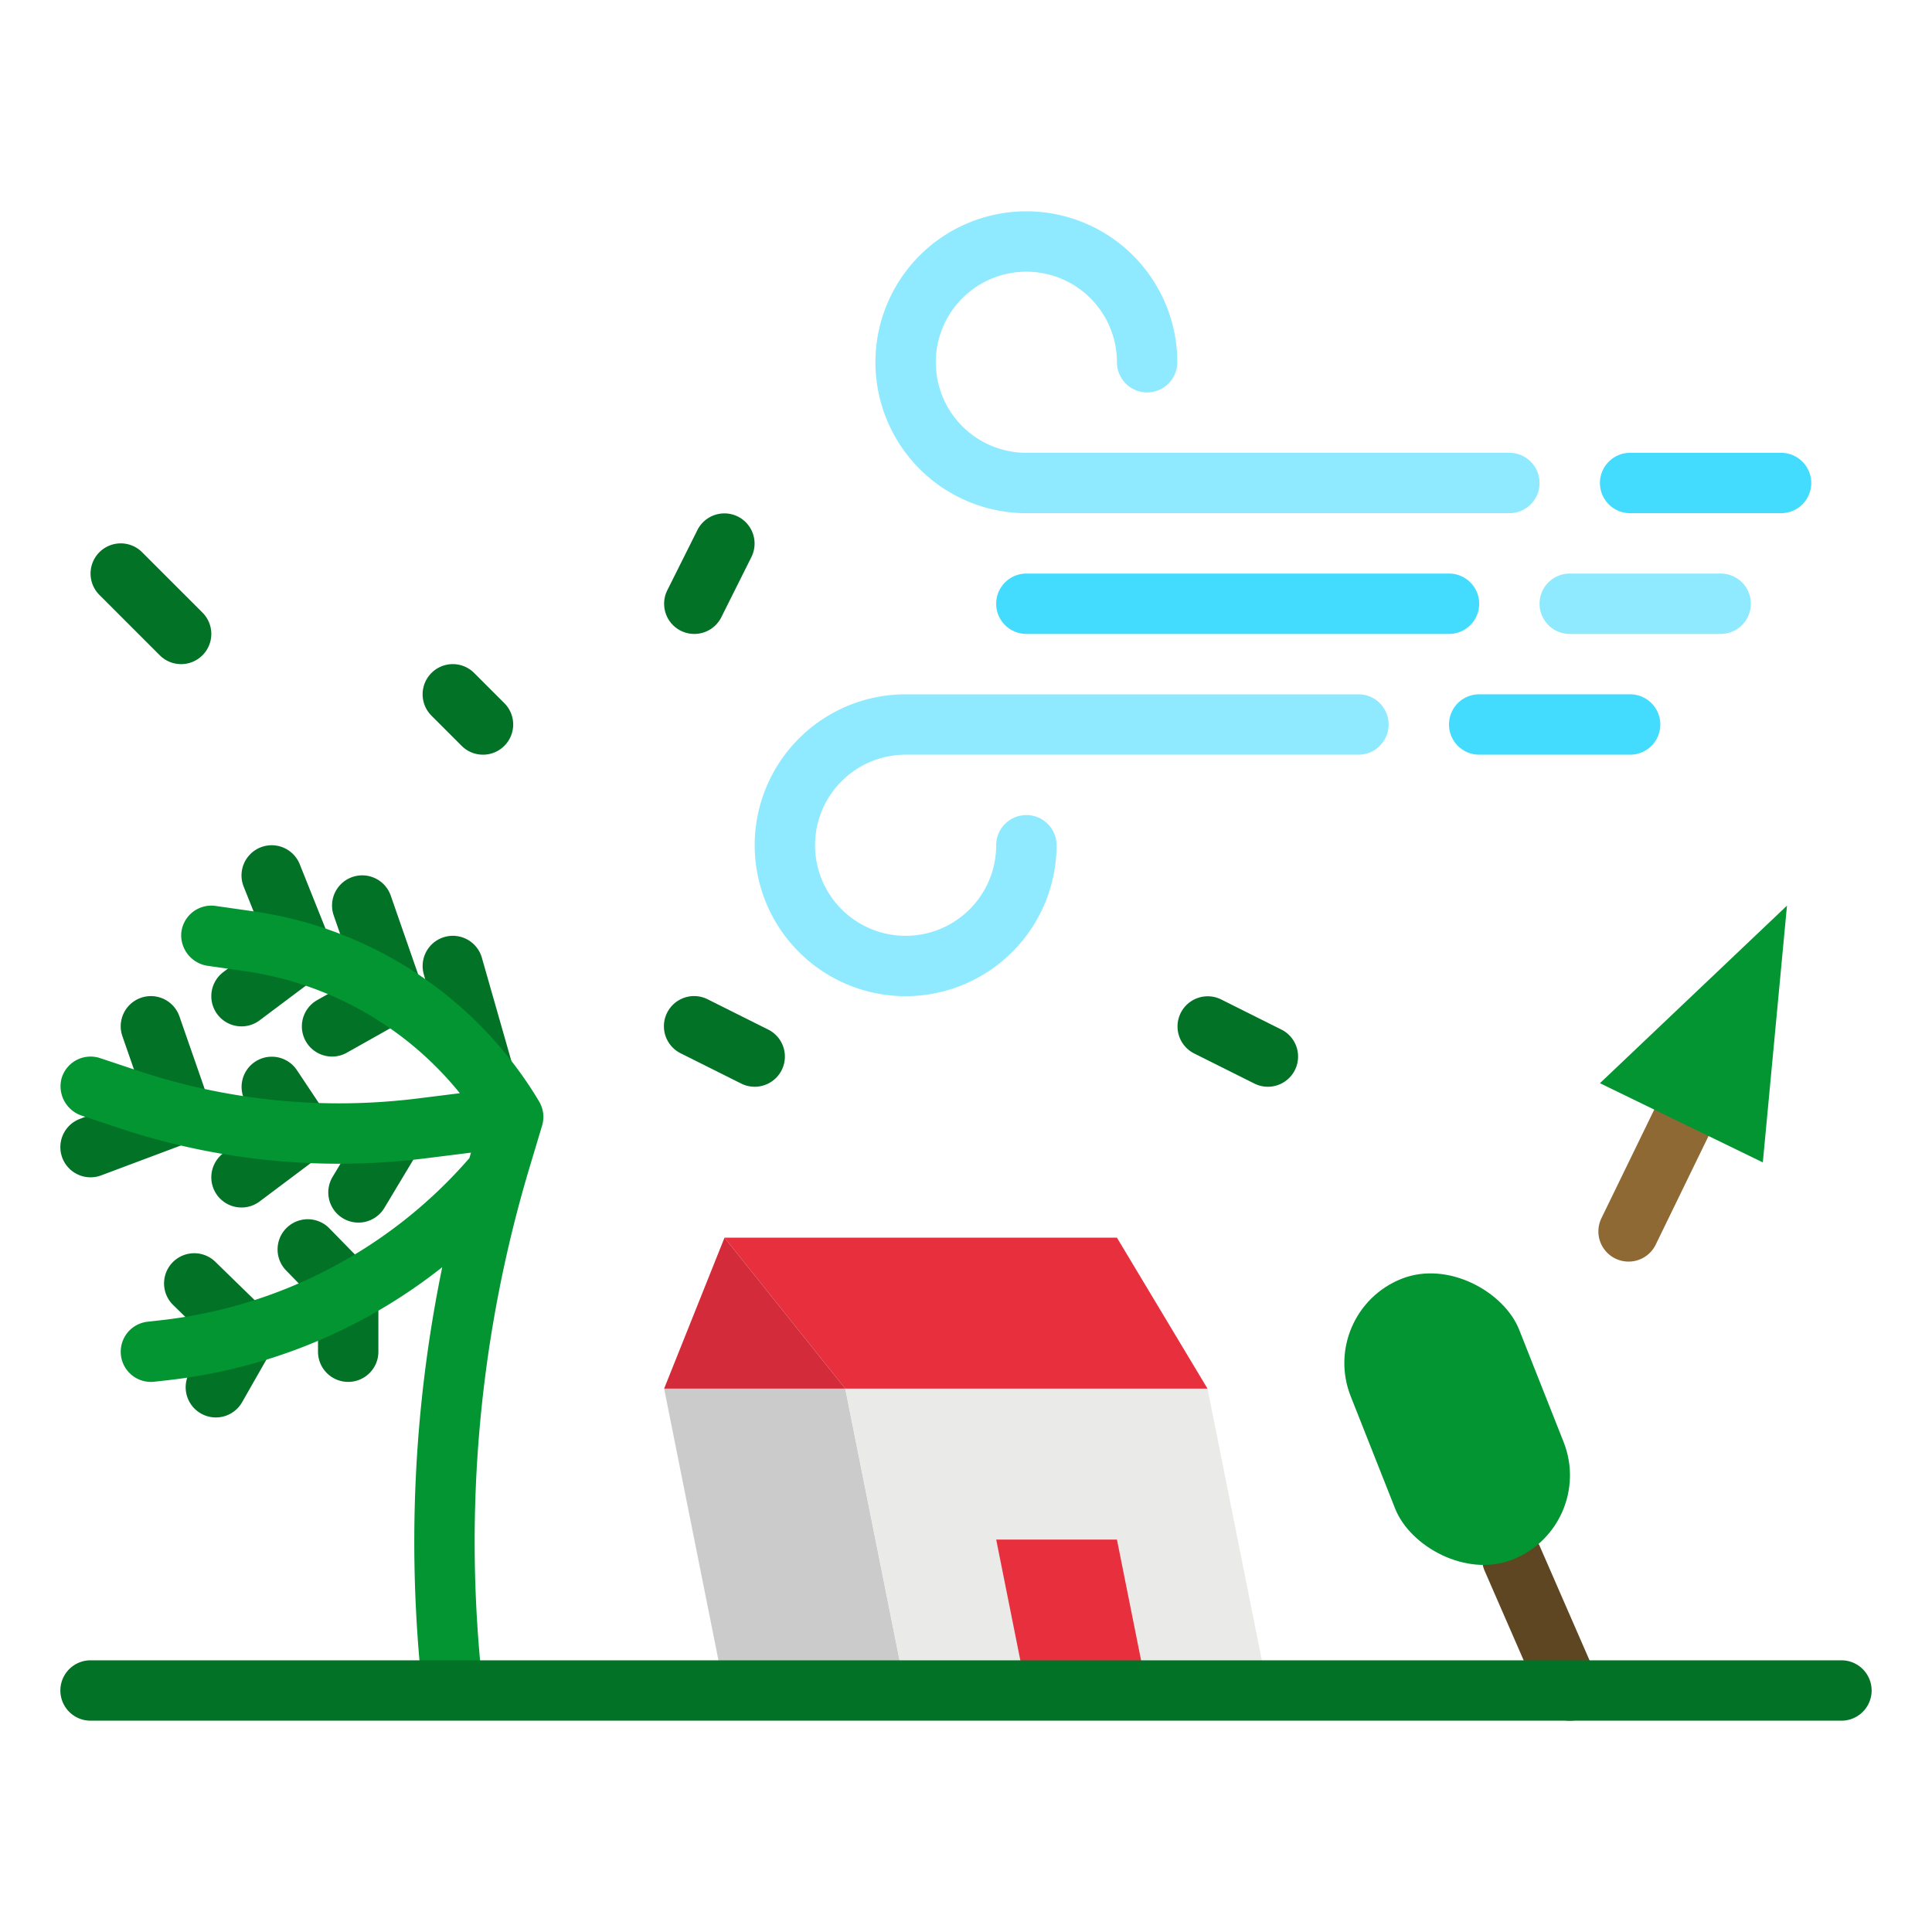 <svg xmlns="http://www.w3.org/2000/svg" version="1.1" xmlns:xlink="http://www.w3.org/1999/xlink" xmlns:svgjs="http://svgjs.com/svgjs" width="512" height="512" x="0" y="0" viewBox="0 0 512 512" style="enable-background:new 0 0 512 512" xml:space="preserve"><g><g xmlns="http://www.w3.org/2000/svg" id="flat"><path d="m416 456a8 8 0 0 1 -7.337-4.805l-15.17-34.805a8 8 0 1 1 14.667-6.39l15.173 34.8a8 8 0 0 1 -7.333 11.2z" fill="#5f4623" data-original="#5f4623" style=""></path><g fill="#027226"><path d="m64.006 272a8 8 0 0 1 -4.806-14.4l11.1-8.322-5.723-14.307a8 8 0 0 1 14.856-5.942l8 20a8 8 0 0 1 -2.633 9.371l-16 12a7.967 7.967 0 0 1 -4.794 1.6z" fill="#027226" data-original="#027226" style=""></path><path d="m88.007 280a8 8 0 0 1 -3.929-14.974l10.168-5.719-5.8-16.68a8 8 0 1 1 15.112-5.256l8 23a8 8 0 0 1 -3.634 9.6l-16 9a7.97 7.97 0 0 1 -3.917 1.029z" fill="#027226" data-original="#027226" style=""></path><path d="m128 292a8 8 0 0 1 -7.688-5.8l-8-28a8 8 0 0 1 15.384-4.4l8 28a8.007 8.007 0 0 1 -7.696 10.2z" fill="#027226" data-original="#027226" style=""></path><path d="m94.992 324a8 8 0 0 1 -6.852-12.117l9-15a8 8 0 1 1 13.72 8.232l-9 15a8 8 0 0 1 -6.868 3.885z" fill="#027226" data-original="#027226" style=""></path><path d="m24 312a8 8 0 0 1 -2.81-15.492l16.687-6.258-5.434-15.624a8 8 0 1 1 15.112-5.256l8 23a8 8 0 0 1 -4.747 10.118l-24 9a7.962 7.962 0 0 1 -2.808.512z" fill="#027226" data-original="#027226" style=""></path><path d="m64.006 320a8 8 0 0 1 -4.806-14.4l9.946-7.459-3.8-5.7a8 8 0 0 1 13.312-8.876l8 12a8 8 0 0 1 -1.858 10.835l-16 12a7.967 7.967 0 0 1 -4.794 1.6z" fill="#027226" data-original="#027226" style=""></path><path d="m57.2 375.639a8 8 0 0 1 -6.943-11.963l4.976-8.729-9.376-9.134a8 8 0 0 1 11.165-11.46l13.808 13.452a8 8 0 0 1 1.37 9.695l-8.04 14.1a8 8 0 0 1 -6.96 4.039z" fill="#027226" data-original="#027226" style=""></path><path d="m92.276 366.217a8 8 0 0 1 -8-8v-12.875l-8.439-8.64a8 8 0 0 1 11.447-11.18l10.716 10.971a8 8 0 0 1 2.276 5.59v16.134a8 8 0 0 1 -8 8z" fill="#027226" data-original="#027226" style=""></path></g><path d="m240 448h-48l-16-80h48z" fill="#cbcbcb" data-original="#cbcbcb" style=""></path><path d="m224 368h96l16 80h-96z" fill="#eaeae8" data-original="#eaeae8" style=""></path><path d="m304 448h-32l-8-40h32z" fill="#e82f3e" data-original="#e82f3e" style=""></path><path d="m224 368-32-40h104l24 40z" fill="#e82f3e" data-original="#e82f3e" style=""></path><path d="m176 368 16-40 32 40z" fill="#d32b39" data-original="#d32b39" style=""></path><rect fill="#029532" height="80" rx="24" transform="matrix(.93 -.368 .368 .93 -111.284 168.498)" width="48" x="362.105" y="336" data-original="#029532" style=""></rect><path d="m431.584 334.336a8 8 0 0 1 -7.188-11.5l13.993-28.778a8 8 0 1 1 14.389 7l-13.994 28.778a8 8 0 0 1 -7.2 4.5z" fill="#8f6934" data-original="#8f6934" style=""></path><path d="m384 168h-112a8 8 0 0 1 0-16h112a8 8 0 0 1 0 16z" fill="#43dcfe" data-original="#43dcfe" style=""></path><path d="m400 136h-128a40 40 0 1 1 40-40 8 8 0 0 1 -16 0 24 24 0 1 0 -24 24h128a8 8 0 0 1 0 16z" fill="#8feaff" data-original="#8feaff" style=""></path><path d="m240 264a40 40 0 0 1 0-80h120a8 8 0 0 1 0 16h-120a24 24 0 1 0 24 24 8 8 0 0 1 16 0 40.045 40.045 0 0 1 -40 40z" fill="#8feaff" data-original="#8feaff" style=""></path><path d="m432 200h-40a8 8 0 0 1 0-16h40a8 8 0 0 1 0 16z" fill="#43dcfe" data-original="#43dcfe" style=""></path><path d="m456 168h-40a8 8 0 0 1 0-16h40a8 8 0 0 1 0 16z" fill="#8feaff" data-original="#8feaff" style=""></path><path d="m472 136h-40a8 8 0 0 1 0-16h40a8 8 0 0 1 0 16z" fill="#43dcfe" data-original="#43dcfe" style=""></path><path d="m128 200a7.976 7.976 0 0 1 -5.657-2.343l-8-8a8 8 0 0 1 11.314-11.314l8 8a8 8 0 0 1 -5.657 13.657z" fill="#027226" data-original="#027226" style=""></path><path d="m183.994 168a8 8 0 0 1 -7.149-11.58l8-16a8 8 0 0 1 14.31 7.156l-8 16a8 8 0 0 1 -7.161 4.424z" fill="#027226" data-original="#027226" style=""></path><path d="m335.994 288a7.976 7.976 0 0 1 -3.572-.847l-16-8a8 8 0 0 1 7.156-14.31l16 8a8 8 0 0 1 -3.584 15.157z" fill="#027226" data-original="#027226" style=""></path><path d="m199.994 288a7.976 7.976 0 0 1 -3.572-.847l-16-8a8 8 0 1 1 7.156-14.31l16 8a8 8 0 0 1 -3.584 15.157z" fill="#027226" data-original="#027226" style=""></path><path d="m48 176a7.976 7.976 0 0 1 -5.657-2.343l-16-16a8 8 0 0 1 11.314-11.314l16 16a8 8 0 0 1 -5.657 13.657z" fill="#027226" data-original="#027226" style=""></path><path d="m142.8 291.794c-.011-.02-.015-.041-.027-.061a105.572 105.572 0 0 0 -75.816-50.25l-9.821-1.4a8 8 0 0 0 -9.107 7.288 8.207 8.207 0 0 0 7.152 8.6l9.513 1.359a89.579 89.579 0 0 1 57.123 32.322.044.044 0 0 1 -.028.07l-11.241 1.4a168.666 168.666 0 0 1 -73.814-7.308l-10.2-3.4a8 8 0 0 0 -10.261 5.533 8.209 8.209 0 0 0 5.5 9.746l9.9 3.3a184.8 184.8 0 0 0 58.257 9.407 182.187 182.187 0 0 0 22.6-1.4l12.289-1.536q-.215.72-.423 1.442a126.914 126.914 0 0 1 -81.912 42.987l-3.374.378a8 8 0 0 0 .881 15.951 8.084 8.084 0 0 0 .9-.051l3.374-.378a142.84 142.84 0 0 0 72.935-29.983 361.258 361.258 0 0 0 -5.154 113.074c.454 4.091 3.918 1.117 7.941 1.117.3 0 .593.983.893.95 4.392-.488 7.556.557 7.068-3.835a345.558 345.558 0 0 1 12.528-138.2l3.184-10.612a7.978 7.978 0 0 0 -.86-6.51z" fill="#029532" data-original="#029532" style=""></path><path d="m473.571 240-49.571 47.061 43.167 20.99z" fill="#029532" data-original="#029532" style=""></path><path d="m488 456h-464a8 8 0 0 1 0-16h464a8 8 0 0 1 0 16z" fill="#027226" data-original="#027226" style=""></path></g></g></svg>